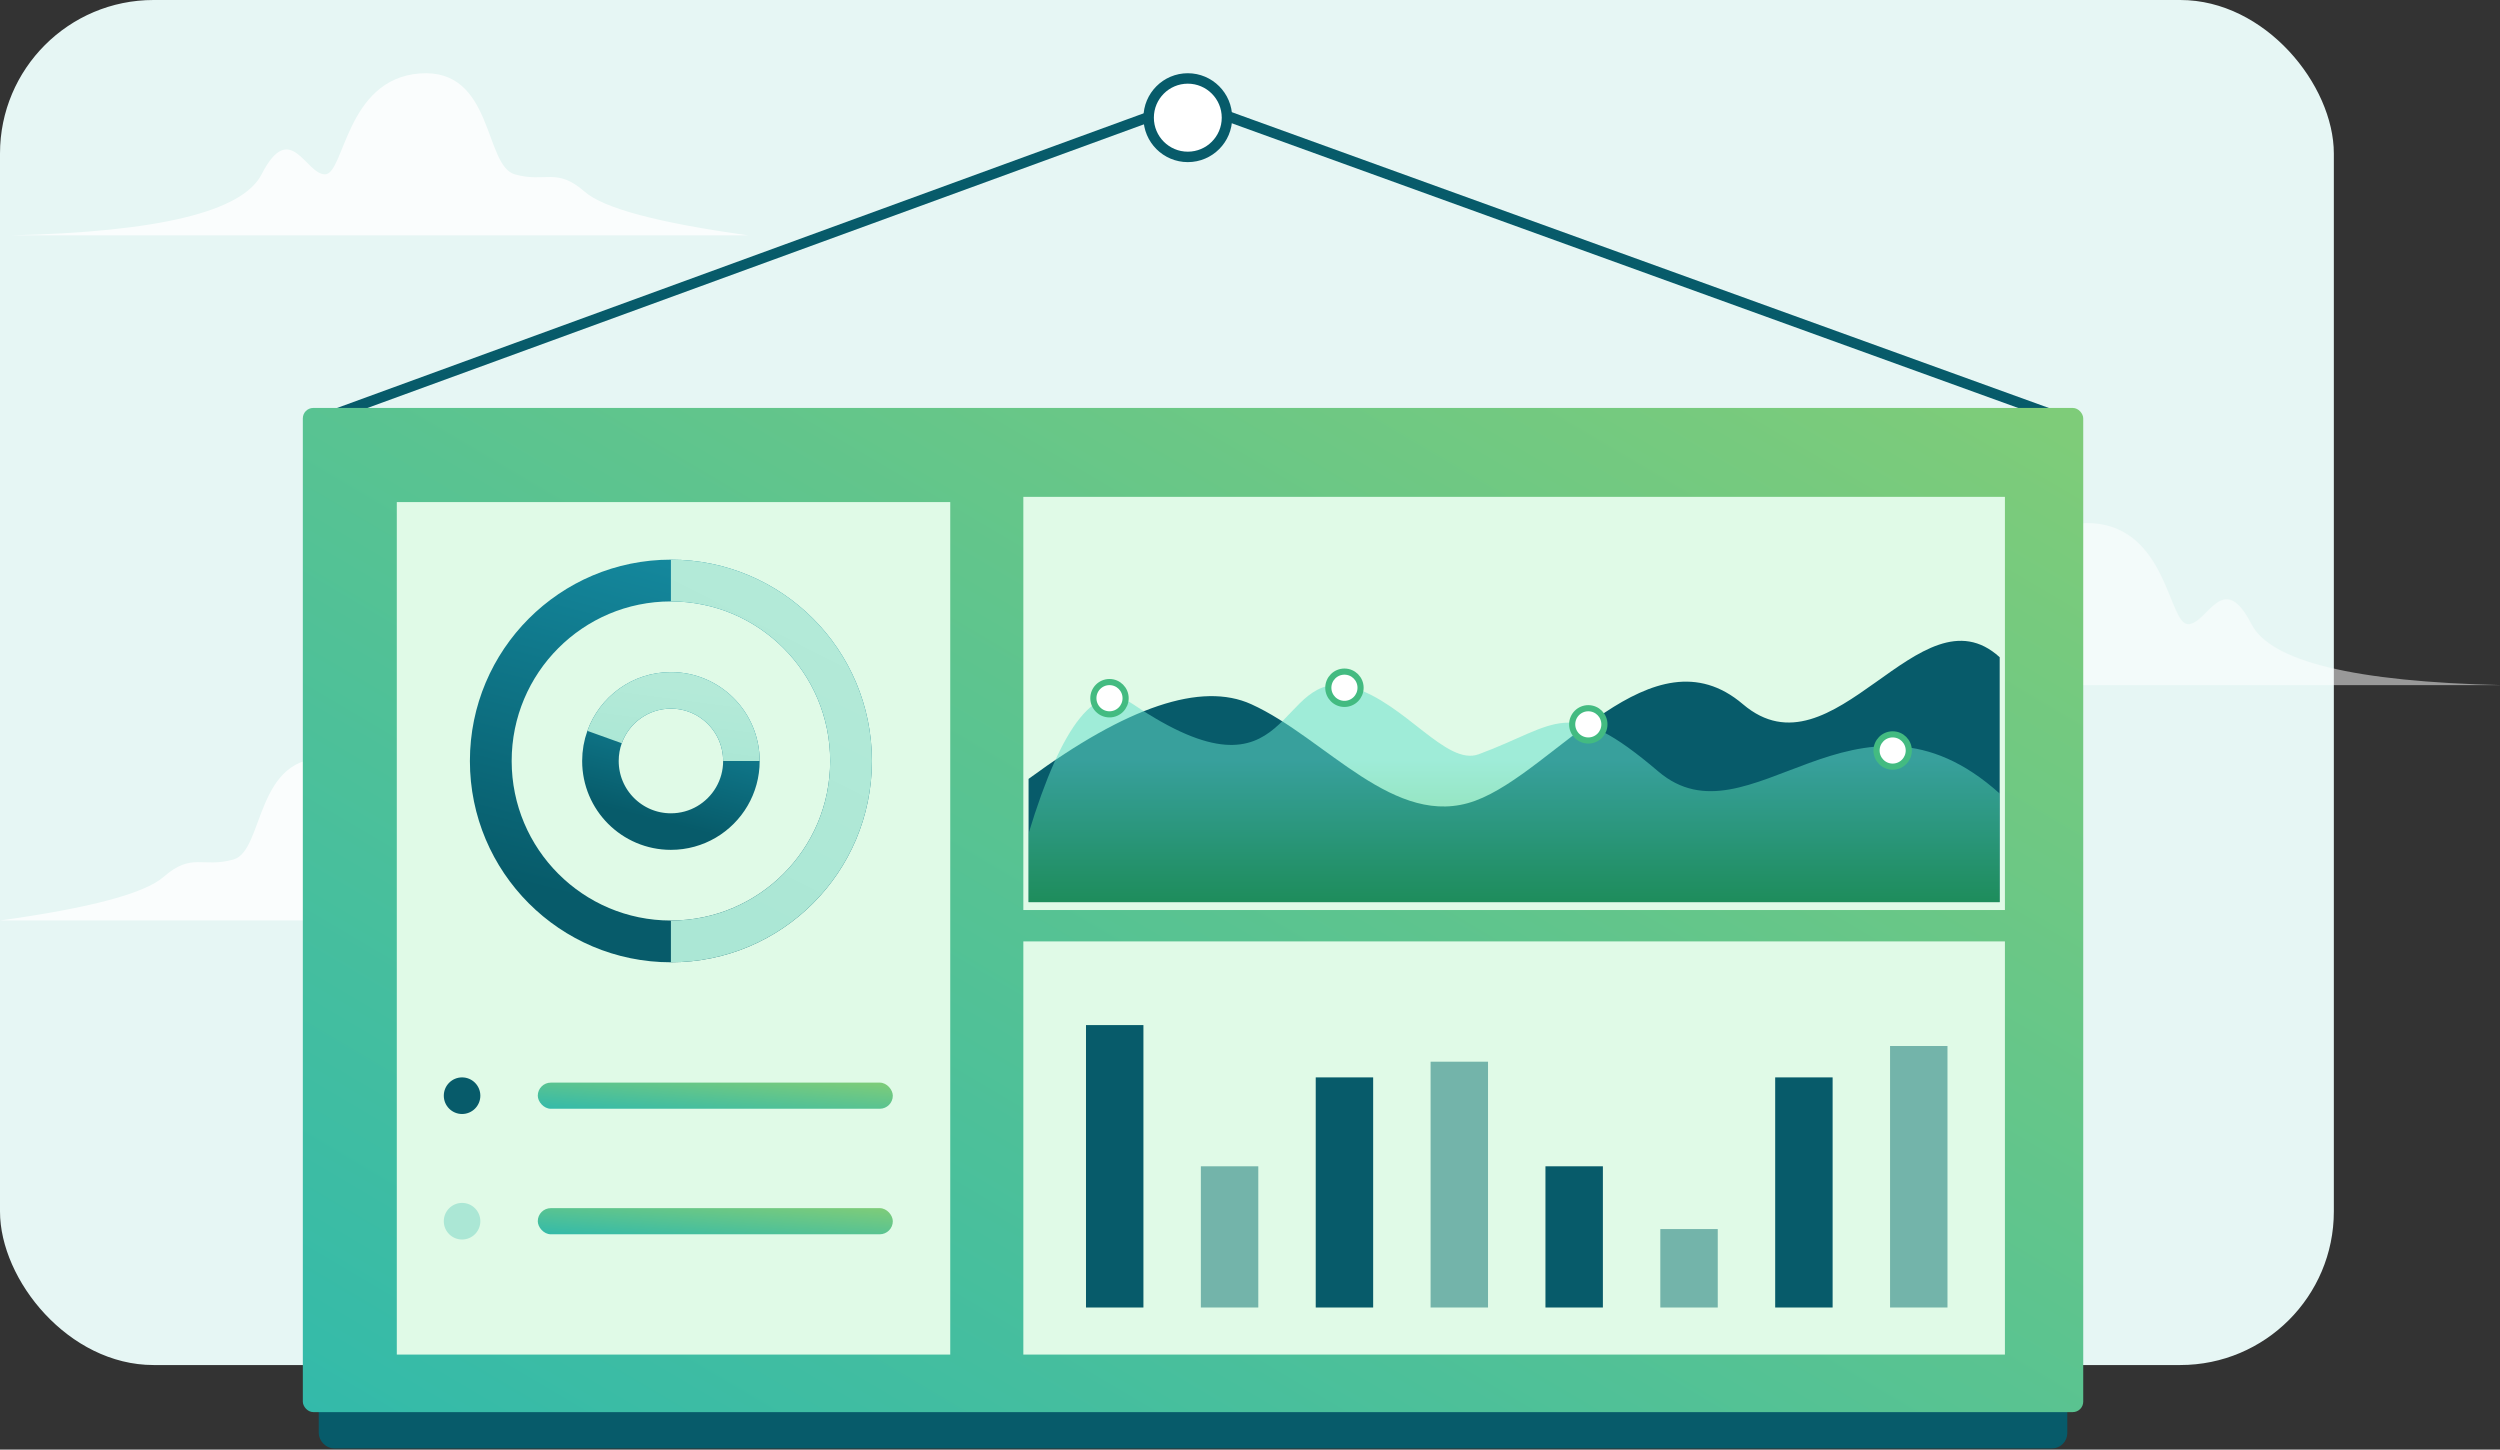 <?xml version="1.0" encoding="UTF-8"?> <svg xmlns="http://www.w3.org/2000/svg" xmlns:xlink="http://www.w3.org/1999/xlink" width="407px" height="236px" viewBox="0 0 407 236"><rect x="0" y="0" width="407" height="236" fill="#333333" stroke="none"/><!-- Generator: Sketch 52.5 (67469) - http://www.bohemiancoding.com/sketch --><title>Visualize Common Data Sets</title><desc>Created with Sketch.</desc><defs><linearGradient x1="100%" y1="3.622%" x2="0%" y2="100%" id="linearGradient-1"><stop stop-color="#7ECC79" offset="0%"></stop><stop stop-color="#33BAAA" offset="100%"></stop></linearGradient><linearGradient x1="50%" y1="0%" x2="50%" y2="100%" id="linearGradient-2"><stop stop-color="#E0FAE7" offset="0%"></stop><stop stop-color="#B1D9BB" offset="53.047%"></stop><stop stop-color="#E0FAE7" offset="100%"></stop></linearGradient><linearGradient x1="109.824%" y1="2.9888767e-06%" x2="-10.099%" y2="2.9888767e-06%" id="linearGradient-3"><stop stop-color="#E0FAE7" offset="0%"></stop><stop stop-color="#B1D9BB" offset="53.047%"></stop><stop stop-color="#E0FAE7" offset="100%"></stop></linearGradient><linearGradient x1="66.905%" y1="0%" x2="43.141%" y2="92.933%" id="linearGradient-4"><stop stop-color="#14879C" offset="0%"></stop><stop stop-color="#075B6A" offset="100%"></stop></linearGradient><linearGradient x1="66.905%" y1="0%" x2="43.141%" y2="92.933%" id="linearGradient-5"><stop stop-color="#B4EAD8" offset="0%"></stop><stop stop-color="#ABE7D5" offset="100%"></stop></linearGradient><linearGradient x1="50%" y1="40.251%" x2="50%" y2="100%" id="linearGradient-6"><stop stop-color="#64DECA" stop-opacity="0.527" offset="0%"></stop><stop stop-color="#33BA4F" stop-opacity="0.525" offset="100%"></stop></linearGradient></defs><g id="Pages" stroke="none" stroke-width="1" fill="none" fill-rule="evenodd"><g id="Business-Intelligence" transform="translate(-295, -3444)"><g id="Charts-and-Graphs" transform="translate(259, 3175)"><g id="Visualize-Common-Data-Sets" transform="translate(36, 269)"><rect id="Rectangle-4-Copy" fill="#E6F6F4" x="0" y="0" width="379.95" height="222.228" rx="25"></rect><path d="M121.831,38.315 L1.7,38.315 C25.837,37.773 39.466,34.463 42.586,28.383 C47.267,19.264 49.739,28.383 52.908,28.383 C56.076,28.383 56.284,12.872 68.328,11.958 C80.372,11.044 78.774,26.952 83.807,28.383 C88.84,29.815 90.56,27.166 95.195,31.217 C98.285,33.917 107.164,36.283 121.831,38.315 Z" id="Path-113-Copy-2" fill="#FFFFFF" opacity="0.8"></path><path d="M0,149.855 L120.131,149.855 C95.993,149.313 82.364,146.003 79.244,139.923 C74.564,130.804 72.091,139.923 68.923,139.923 C65.755,139.923 65.546,124.412 53.502,123.498 C41.458,122.584 43.057,138.492 38.023,139.923 C32.99,141.355 31.271,138.706 26.635,142.756 C23.545,145.457 14.667,147.823 0,149.855 Z" id="Path-113-Copy-4" fill="#FFFFFF" opacity="0.8"></path><path d="M287.3,111.54 L407.431,111.54 C383.293,110.998 369.664,107.688 366.544,101.608 C361.864,92.489 359.391,101.608 356.223,101.608 C353.055,101.608 352.846,86.097 340.802,85.183 C328.758,84.269 330.357,100.177 325.323,101.608 C320.29,103.04 318.571,100.39 313.935,104.441 C310.845,107.142 301.967,109.508 287.3,111.54 Z" id="Path-113-Copy-5" fill="#FFFFFF" opacity="0.5"></path><g id="Group-34" transform="translate(49.3, 12.772)"><polygon id="Path-67" stroke="#075B6A" stroke-width="1.7" stroke-linecap="round" stroke-linejoin="round" points="3.4 55.344 138.583 5.96 150.039 5.96 286.45 55.344"></polygon><ellipse id="Oval-11" stroke="#075B6A" stroke-width="1.7" fill="#FFFFFF" stroke-linecap="square" cx="144.075" cy="6.386" rx="6.375" ry="6.386"></ellipse><rect id="Rectangle-14" stroke="#075B6A" stroke-width="1.615" fill="#075B6A" stroke-linecap="round" stroke-linejoin="round" x="3.4" y="58.75" width="283.05" height="163.478" rx="1.7"></rect><rect id="Rectangle-14-Copy" fill="url(#linearGradient-1)" x="0" y="53.641" width="289.85" height="163.478" rx="1.7"></rect><rect id="Rectangle-15" fill="#E0FAE7" x="15.3" y="68.967" width="90.1" height="138.786"></rect><rect id="Rectangle-15-Copy" fill="#E0FAE7" x="117.3" y="68.116" width="159.8" height="67.264"></rect><path d="M135.363,71.096 L135.363,133.252" id="Line-6" stroke="url(#linearGradient-2)" stroke-width="0.5" stroke-linecap="square"></path><path d="M151.512,71.096 L151.512,133.252" id="Line-6-Copy" stroke="url(#linearGradient-2)" stroke-width="0.5" stroke-linecap="square"></path><path d="M167.662,71.096 L167.662,133.252" id="Line-6-Copy-2" stroke="url(#linearGradient-2)" stroke-width="0.5" stroke-linecap="square"></path><path d="M183.812,71.096 L183.812,133.252" id="Line-6-Copy-3" stroke="url(#linearGradient-2)" stroke-width="0.5" stroke-linecap="square"></path><path d="M199.963,71.096 L199.963,133.252" id="Line-6-Copy-4" stroke="url(#linearGradient-2)" stroke-width="0.5" stroke-linecap="square"></path><path d="M216.113,71.096 L216.113,133.252" id="Line-6-Copy-5" stroke="url(#linearGradient-2)" stroke-width="0.5" stroke-linecap="square"></path><path d="M232.262,71.096 L232.262,133.252" id="Line-6-Copy-6" stroke="url(#linearGradient-2)" stroke-width="0.5" stroke-linecap="square"></path><path d="M248.412,71.096 L248.412,133.252" id="Line-6-Copy-7" stroke="url(#linearGradient-2)" stroke-width="0.5" stroke-linecap="square"></path><path d="M264.562,71.096 L264.562,133.252" id="Line-6-Copy-8" stroke="url(#linearGradient-2)" stroke-width="0.5" stroke-linecap="square"></path><rect id="Rectangle-15-Copy-2" fill="#E0FAE7" x="117.3" y="140.489" width="159.8" height="67.264"></rect><path d="M126.225,149.429 L270.728,149.429" id="Line-7" stroke="url(#linearGradient-3)" stroke-width="0.5" stroke-linecap="square"></path><path d="M126.225,160.498 L270.728,160.498" id="Line-7-Copy" stroke="url(#linearGradient-3)" stroke-width="0.5" stroke-linecap="square"></path><path d="M126.225,171.567 L270.728,171.567" id="Line-7-Copy-2" stroke="url(#linearGradient-3)" stroke-width="0.5" stroke-linecap="square"></path><path d="M126.225,182.636 L270.728,182.636" id="Line-7-Copy-3" stroke="url(#linearGradient-3)" stroke-width="0.5" stroke-linecap="square"></path><path d="M126.225,193.705 L270.728,193.705" id="Line-7-Copy-4" stroke="url(#linearGradient-3)" stroke-width="0.5" stroke-linecap="square"></path><polygon id="Rectangle-17" fill="#075B6A" points="127.5 154.112 136.85 154.112 136.85 200.091 127.5 200.091"></polygon><rect id="Rectangle-17-Copy" fill="#73B4AA" x="146.2" y="177.101" width="9.35" height="22.989"></rect><rect id="Rectangle-17-Copy-2" fill="#075B6A" x="164.9" y="162.627" width="9.35" height="37.464"></rect><rect id="Rectangle-17-Copy-3" fill="#73B4AA" x="183.6" y="160.072" width="9.35" height="40.018"></rect><rect id="Rectangle-17-Copy-4" fill="#075B6A" x="202.3" y="177.101" width="9.35" height="22.989"></rect><rect id="Rectangle-17-Copy-5" fill="#73B4AA" x="221" y="187.319" width="9.35" height="12.772"></rect><rect id="Rectangle-17-Copy-6" fill="#075B6A" x="239.7" y="162.627" width="9.35" height="37.464"></rect><rect id="Rectangle-17-Copy-7" fill="#73B4AA" x="258.4" y="157.518" width="9.35" height="42.572"></rect><ellipse id="Oval-13" fill="#075B6A" cx="25.925" cy="165.607" rx="2.975" ry="2.98"></ellipse><ellipse id="Oval-13-Copy" fill="#ABE7D5" cx="25.925" cy="186.042" rx="2.975" ry="2.98"></ellipse><rect id="Rectangle-16" fill="url(#linearGradient-1)" x="38.25" y="163.478" width="57.8" height="4.257" rx="2.129"></rect><rect id="Rectangle-16-Copy" fill="url(#linearGradient-1)" x="38.25" y="183.913" width="57.8" height="4.257" rx="2.129"></rect><ellipse id="Oval-12" stroke="url(#linearGradient-4)" stroke-width="6.8" cx="59.925" cy="111.114" rx="29.325" ry="29.375"></ellipse><path d="M59.925,122.609 C64.155,122.609 67.85,120.316 69.84,116.904 C70.832,115.204 71.4,113.225 71.4,111.114 C71.4,104.766 66.262,99.62 59.925,99.62 C54.952,99.62 50.718,102.788 49.125,107.22 C48.688,108.436 48.45,109.747 48.45,111.114 C48.45,117.462 53.588,122.609 59.925,122.609 Z" id="Oval-12-Copy-2" stroke="url(#linearGradient-4)" stroke-width="5.95"></path><path d="M71.4,111.114 C71.4,104.766 66.262,99.62 59.925,99.62 C54.952,99.62 50.718,102.788 49.125,107.22" id="Oval-12-Copy-3" stroke="url(#linearGradient-5)" stroke-width="5.95"></path><path d="M59.925,140.489 C76.121,140.489 89.25,127.337 89.25,111.114 C89.25,94.891 76.121,81.739 59.925,81.739" id="Oval-12-Copy" stroke="url(#linearGradient-5)" stroke-width="6.8"></path></g><path d="M203.696,114.641 C215.86,120.152 227.11,135.167 240.169,130.363 C253.228,125.559 268.947,102.038 283.742,114.641 C298.538,127.243 312.565,95.16 325.55,106.998 C325.55,117.707 325.55,130.996 325.55,146.866 L210.967,146.866 L167.45,146.866 L167.45,126.804 C183.505,115.021 195.587,110.966 203.696,114.641 Z" id="Path-68" fill="#075B6A"></path><path d="M184.459,114.641 C210.967,132.548 207.484,108.111 220.236,111.93 C228.772,114.487 235.478,124.724 240.715,122.798 C253.773,117.993 255.178,112.993 269.974,125.596 C284.769,138.198 302.126,108.126 325.55,129.192 C325.55,139.901 325.55,145.792 325.55,146.866 L210.967,146.866 L167.45,146.866 L167.45,135.692 C172.912,117.688 178.581,110.671 184.459,114.641 Z" id="Path-68-Copy" fill="url(#linearGradient-6)"></path><ellipse id="Oval-14" stroke="#43BB81" fill="#FFFFFF" cx="180.625" cy="113.668" rx="2.625" ry="2.629"></ellipse><ellipse id="Oval-14-Copy" stroke="#43BB81" fill="#FFFFFF" cx="218.875" cy="111.966" rx="2.625" ry="2.629"></ellipse><ellipse id="Oval-14-Copy-2" stroke="#43BB81" fill="#FFFFFF" cx="258.575" cy="117.926" rx="2.625" ry="2.629"></ellipse><ellipse id="Oval-14-Copy-3" stroke="#43BB81" fill="#FFFFFF" cx="308.125" cy="122.183" rx="2.625" ry="2.629"></ellipse></g></g></g></g></svg> 